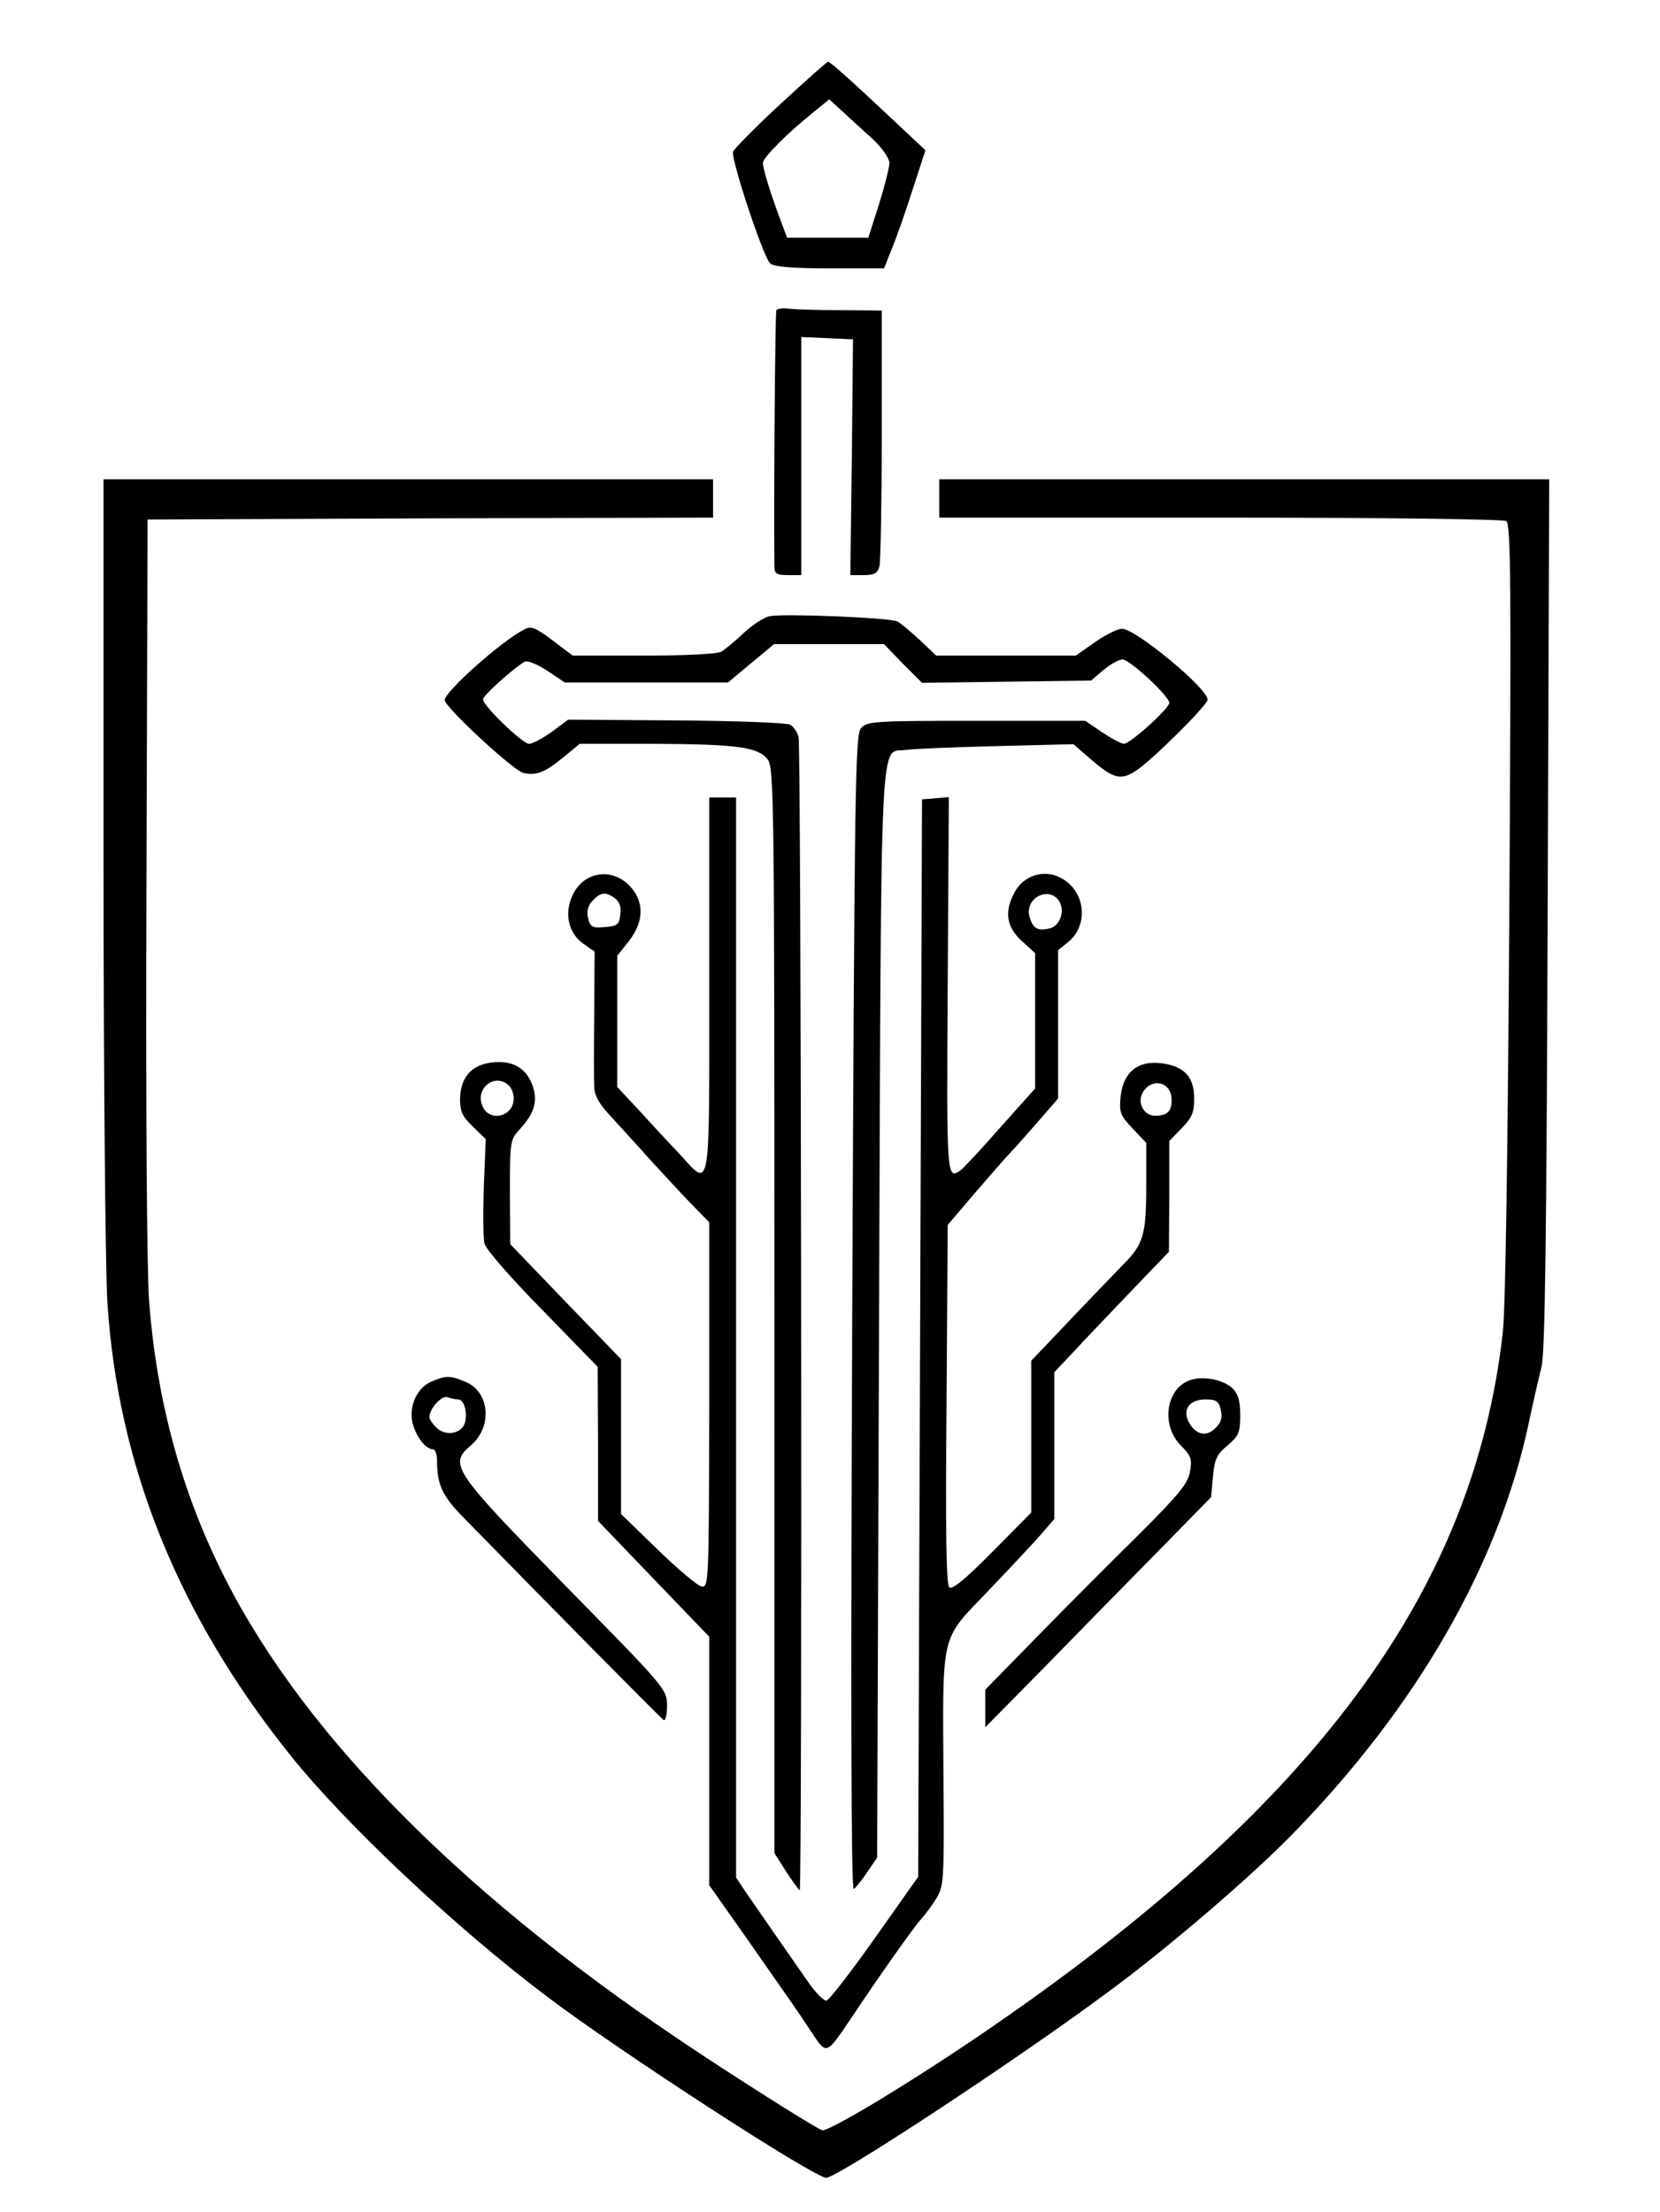 <?xml version="1.0" standalone="no"?>
<!DOCTYPE svg PUBLIC "-//W3C//DTD SVG 20010904//EN"
 "http://www.w3.org/TR/2001/REC-SVG-20010904/DTD/svg10.dtd">
<svg version="1.0" xmlns="http://www.w3.org/2000/svg"
 width="433pt" height="577pt" viewBox="0 0 433 577"
 preserveAspectRatio="xMidYMid meet">

<g transform="translate(0,577) scale(0.1,-0.1)"
fill="#000000" stroke="none">
<path d="M2035 5498 c-66 -61 -121 -117 -123 -124 -5 -21 80 -278 97 -291 10
-9 58 -13 156 -13 l141 0 21 53 c12 28 36 98 54 154 l33 101 -80 75 c-122 115
-169 156 -174 156 -3 0 -59 -50 -125 -111z m243 -92 c23 -22 42 -49 42 -61 0
-11 -12 -59 -27 -107 l-28 -88 -106 0 -106 0 -16 43 c-28 74 -47 137 -47 152
0 14 66 80 134 134 l39 32 36 -33 c20 -18 55 -51 79 -72z"/>
<path d="M2025 4961 c-3 -6 -7 -489 -5 -668 0 -19 5 -23 35 -23 l35 0 0 310 0
311 68 -3 67 -3 -3 -307 -4 -308 35 0 c28 0 36 5 41 23 3 12 6 167 6 345 l0
322 -107 1 c-60 0 -120 2 -135 4 -15 2 -30 0 -33 -4z"/>
<path d="M270 3523 c0 -549 5 -1065 10 -1148 27 -427 185 -819 479 -1185 143
-178 424 -443 666 -626 187 -142 699 -474 730 -474 30 0 502 311 732 482 157
115 377 304 485 415 325 333 538 704 616 1073 11 52 26 118 33 145 9 38 13
323 16 1183 l4 1132 -796 0 -795 0 0 -50 0 -50 733 0 c403 0 738 -4 746 -9 12
-8 13 -163 8 -1012 -4 -637 -10 -1041 -17 -1104 -76 -677 -492 -1238 -1355
-1827 -192 -131 -406 -260 -421 -254 -22 9 -236 144 -375 238 -589 397 -1000
820 -1200 1238 -101 210 -161 437 -180 685 -6 78 -9 516 -7 1085 l3 955 737 3
738 2 0 50 0 50 -795 0 -795 0 0 -997z"/>
<path d="M2009 4163 c-15 -2 -45 -22 -68 -43 -23 -22 -50 -44 -60 -50 -12 -6
-97 -10 -203 -10 l-184 0 -53 40 c-45 34 -56 38 -74 28 -59 -30 -207 -162
-207 -184 0 -18 178 -183 205 -190 33 -8 58 2 106 42 l41 34 191 0 c218 -1
273 -8 299 -40 17 -21 18 -94 18 -1438 l0 -1415 31 -49 c17 -26 33 -48 35 -48
7 0 4 2983 -3 3008 -3 12 -13 27 -22 32 -10 5 -144 10 -298 11 l-281 2 -43
-32 c-24 -17 -50 -31 -59 -31 -17 0 -120 99 -120 116 0 10 77 79 108 98 7 4
31 -5 59 -23 l46 -31 213 0 213 0 60 50 60 50 143 0 144 0 49 -51 50 -50 221
3 220 3 33 28 c18 15 40 27 49 27 19 0 122 -96 122 -113 0 -15 -101 -106 -118
-107 -7 0 -33 14 -57 30 l-44 30 -284 0 c-264 0 -285 -1 -301 -19 -15 -17 -17
-133 -23 -1526 -4 -1004 -3 -1506 4 -1502 5 3 21 23 35 44 l26 38 5 1418 c6
1568 1 1461 69 1471 18 3 124 7 235 10 l203 5 45 -39 c59 -51 78 -56 117 -31
40 25 188 172 188 186 0 30 -188 185 -223 185 -12 0 -44 -16 -71 -35 l-50 -35
-182 0 -182 0 -43 41 c-24 22 -50 44 -58 48 -18 10 -292 21 -332 14z"/>
<path d="M1850 3200 c0 -557 5 -530 -80 -437 -27 28 -74 79 -104 112 l-56 60
0 171 0 171 30 38 c41 52 41 105 1 146 -47 47 -119 35 -147 -25 -23 -47 -12
-99 27 -127 l30 -21 -1 -161 c-1 -89 -1 -175 0 -192 0 -20 12 -43 38 -71 20
-22 69 -75 107 -118 39 -42 89 -97 113 -121 l42 -43 0 -477 c-1 -462 -1 -476
-20 -473 -10 2 -62 45 -114 96 l-96 93 0 202 0 202 -145 150 -144 150 -1 136
c0 133 1 137 26 164 37 40 47 72 34 111 -14 42 -44 64 -88 64 -65 0 -101 -34
-102 -96 0 -33 6 -46 33 -72 l34 -33 -5 -124 c-2 -68 -2 -135 2 -149 3 -14 71
-92 151 -173 l144 -148 1 -201 0 -201 145 -151 145 -151 0 -324 0 -324 98
-139 c135 -193 128 -183 168 -243 40 -61 39 -61 100 29 77 116 170 247 187
265 10 11 28 35 39 53 20 32 21 47 19 310 -2 394 -10 360 119 495 59 62 121
128 138 148 l32 37 0 191 0 192 53 56 c28 31 96 101 149 157 l97 101 1 145 0
144 33 34 c26 27 32 41 32 77 0 57 -27 85 -87 92 -61 7 -98 -24 -105 -87 -4
-41 -1 -49 31 -83 l36 -38 0 -107 c0 -134 -7 -157 -62 -212 -24 -25 -88 -91
-141 -147 l-97 -102 0 -198 0 -198 -102 -103 c-72 -73 -105 -99 -112 -92 -8 8
-10 155 -7 478 l3 467 68 80 c38 44 79 91 92 105 13 13 47 52 76 85 l52 60 0
193 0 194 25 20 c50 39 49 118 -2 158 -47 37 -111 23 -138 -30 -26 -50 -19
-88 20 -124 l35 -32 0 -177 0 -176 -92 -103 c-50 -57 -96 -106 -102 -110 -37
-26 -37 -22 -34 482 l3 491 -35 -3 -35 -3 -5 -1405 -5 -1405 -113 -160 c-62
-88 -119 -161 -126 -163 -6 -1 -25 17 -42 40 -51 73 -140 201 -168 242 l-26
39 0 1408 0 1409 -35 0 -35 0 0 -490z m-246 227 c12 -9 17 -23 14 -42 -3 -27
-7 -30 -40 -33 -33 -3 -38 0 -44 23 -4 18 -1 32 11 45 21 23 35 25 59 7z
m1159 -8 c16 -26 1 -66 -27 -71 -30 -6 -41 0 -50 29 -16 49 50 85 77 42z
m-1435 -481 c7 -7 12 -21 12 -33 0 -47 -62 -63 -81 -21 -22 47 33 90 69 54z
m1728 -34 c1 -32 -10 -44 -43 -44 -29 0 -47 33 -33 59 22 41 74 31 76 -15z"/>
<path d="M1124 2166 c-40 -18 -61 -72 -45 -117 11 -33 34 -59 50 -59 6 0 11
-13 11 -29 0 -63 13 -92 69 -149 218 -223 514 -523 522 -528 5 -3 9 14 9 38
-1 43 -3 45 -265 312 -295 302 -305 316 -247 366 57 48 50 140 -14 166 -41 17
-50 17 -90 0z m71 -46 c15 0 25 -32 18 -60 -8 -29 -49 -37 -73 -15 -11 10 -20
23 -20 29 0 22 32 57 47 52 8 -3 20 -6 28 -6z"/>
<path d="M3114 2173 c-70 -14 -90 -116 -34 -173 27 -27 30 -36 24 -68 -5 -31
-28 -59 -132 -163 -70 -69 -189 -188 -264 -265 l-138 -141 0 -49 0 -49 148
150 c81 83 213 218 294 300 l147 150 5 54 c4 45 10 58 38 81 29 25 33 33 33
79 0 37 -5 55 -20 70 -21 20 -66 31 -101 24z m70 -79 c5 -18 2 -32 -10 -45
-23 -26 -50 -24 -69 5 -24 36 -5 66 39 66 28 0 35 -4 40 -26z"/>
</g>
</svg>
